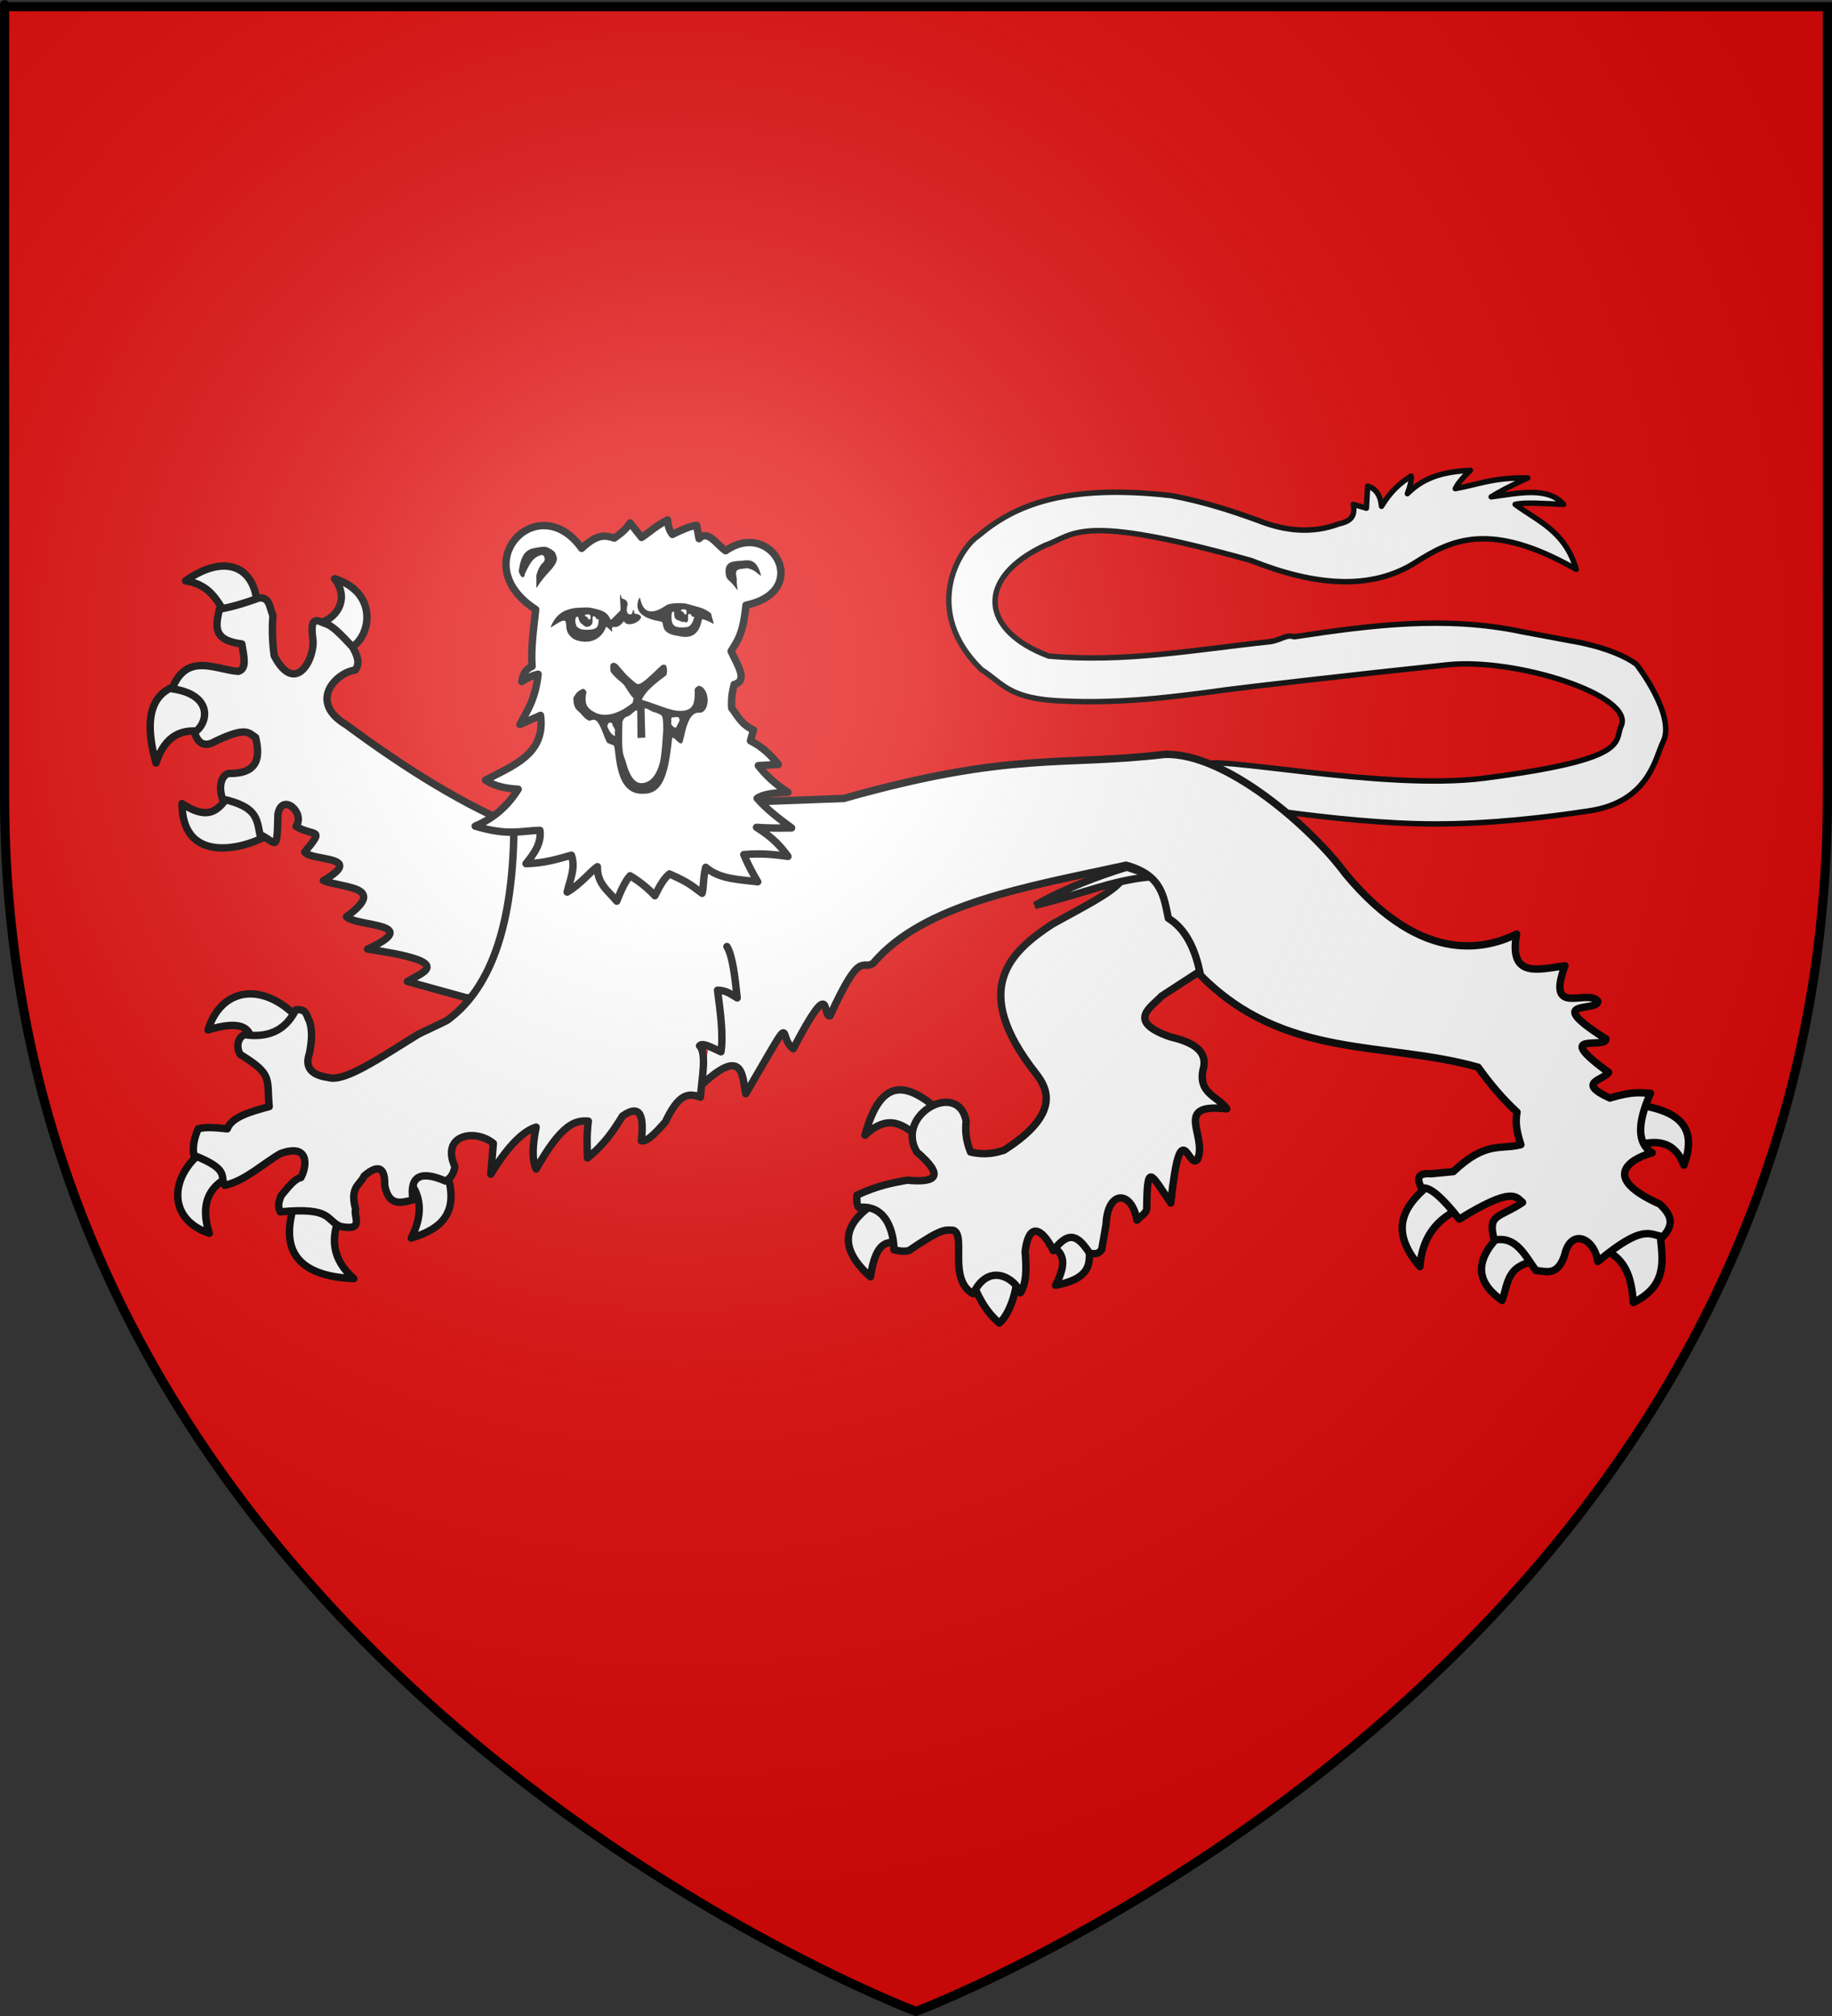 <?xml version="1.0" encoding="UTF-8" standalone="no"?>
<!-- Created with Inkscape (http://www.inkscape.org/) -->
<svg
   xmlns:svg="http://www.w3.org/2000/svg"
   xmlns="http://www.w3.org/2000/svg"
   xmlns:xlink="http://www.w3.org/1999/xlink"
   version="1.0"
   width="600"
   height="660"
   id="svg2">
  <rect width="100%" height="100%" fill="#333333" stroke="none"/>
  <desc
     id="desc4">Flag of Canton of Valais (Wallis)</desc>
  <defs
     id="defs6">
    <linearGradient
       id="linearGradient2893">
      <stop
         style="stop-color:#ffffff;stop-opacity:0.314"
         offset="0"
         id="stop2895" />
      <stop
         style="stop-color:#ffffff;stop-opacity:0.251"
         offset="0.19"
         id="stop2897" />
      <stop
         style="stop-color:#6b6b6b;stop-opacity:0.125"
         offset="0.6"
         id="stop2901" />
      <stop
         style="stop-color:#000000;stop-opacity:0.125"
         offset="1"
         id="stop2899" />
    </linearGradient>
    <linearGradient
       id="linearGradient2885">
      <stop
         style="stop-color:#ffffff;stop-opacity:1"
         offset="0"
         id="stop2887" />
      <stop
         style="stop-color:#ffffff;stop-opacity:1"
         offset="0.229"
         id="stop2891" />
      <stop
         style="stop-color:#000000;stop-opacity:1"
         offset="1"
         id="stop2889" />
    </linearGradient>
    <linearGradient
       id="linearGradient2955">
      <stop
         style="stop-color:#fd0000;stop-opacity:1"
         offset="0"
         id="stop2867" />
      <stop
         style="stop-color:#e77275;stop-opacity:0.659"
         offset="0.5"
         id="stop2873" />
      <stop
         style="stop-color:#000000;stop-opacity:0.323"
         offset="1"
         id="stop2959" />
    </linearGradient>
    <radialGradient
       cx="225.524"
       cy="218.901"
       r="300"
       fx="225.524"
       fy="218.901"
       id="radialGradient2961"
       xlink:href="#linearGradient2955"
       gradientUnits="userSpaceOnUse"
       gradientTransform="matrix(-4.167939e-4,2.183,-1.884,-3.599562e-4,615.597,-289.121)" />
    <polygon
       points="0,-1 0.588,0.809 -0.951,-0.309 0.951,-0.309 -0.588,0.809 0,-1 "
       transform="scale(53,53)"
       id="star" />
    <clipPath
       id="clip">
      <path
         d="M 0,-200 L 0,600 L 300,600 L 300,-200 L 0,-200 z "
         id="path10" />
    </clipPath>
    <radialGradient
       cx="225.524"
       cy="218.901"
       r="300"
       fx="225.524"
       fy="218.901"
       id="radialGradient1911"
       xlink:href="#linearGradient2955"
       gradientUnits="userSpaceOnUse"
       gradientTransform="matrix(-4.167939e-4,2.183,-1.884,-3.599562e-4,615.597,-289.121)" />
    <radialGradient
       cx="225.524"
       cy="218.901"
       r="300"
       fx="225.524"
       fy="218.901"
       id="radialGradient2865"
       xlink:href="#linearGradient2955"
       gradientUnits="userSpaceOnUse"
       gradientTransform="matrix(0,1.749,-1.593,-1.049767e-7,551.788,-191.29)" />
    <radialGradient
       cx="225.524"
       cy="218.901"
       r="300"
       fx="225.524"
       fy="218.901"
       id="radialGradient2871"
       xlink:href="#linearGradient2955"
       gradientUnits="userSpaceOnUse"
       gradientTransform="matrix(0,1.386,-1.323,-5.741131e-8,-158.082,-109.541)" />
    <radialGradient
       cx="221.445"
       cy="226.331"
       r="300"
       fx="221.445"
       fy="226.331"
       id="radialGradient3163"
       xlink:href="#linearGradient2893"
       gradientUnits="userSpaceOnUse"
       gradientTransform="matrix(1.353,0,0,1.349,-77.629,-85.747)" />
  </defs>
  <g
     style="display:inline"
     id="layer3">
    <path
       d="M 300,658.5 C 300,658.5 598.5,546.18 598.5,260.728 C 598.5,-24.723 598.5,2.176 598.5,2.176 L 1.5,2.176 L 1.5,260.728 C 1.5,546.18 300,658.5 300,658.5 z "
       style="opacity:1;fill:#e20909;fill-opacity:1;fill-rule:evenodd;stroke:none;stroke-width:1px;stroke-linecap:butt;stroke-linejoin:miter;stroke-opacity:1"
       id="path2855" />
  </g>
  <g
     id="layer4">
    <g
       id="g6625">
      <path
         d="M 301.128,372.432 C 300.516,372.103 309.842,366.424 308.062,363.913 C 298.241,355.525 288.947,350.834 283.296,371.64 C 291.358,364.138 296.138,368.669 301.128,372.432 z "
         style="color:#000000;fill:#ffffff;fill-opacity:1;fill-rule:nonzero;stroke:#000000;stroke-width:2.422;stroke-linecap:round;stroke-linejoin:round;marker:none;marker-start:none;marker-mid:none;marker-end:none;stroke-miterlimit:4;stroke-dasharray:none;stroke-dashoffset:0;stroke-opacity:1;visibility:visible;display:inline;overflow:visible"
         id="path7195" />
      <path
         d="M 295.976,407.303 C 297.29,408.841 293.985,386.8 287.259,393.434 C 274.866,401.068 275.293,409.312 285.079,418.003 C 286.98,405.085 291.502,406.323 295.976,407.303 z "
         style="color:#000000;fill:#ffffff;fill-opacity:1;fill-rule:nonzero;stroke:#000000;stroke-width:2.422;stroke-linecap:round;stroke-linejoin:round;marker:none;marker-start:none;marker-mid:none;marker-end:none;stroke-miterlimit:4;stroke-dasharray:none;stroke-dashoffset:0;stroke-opacity:1;visibility:visible;display:inline;overflow:visible"
         id="path7197" />
      <path
         d="M 333.225,417.804 C 334.206,415.542 329.712,413.699 325.337,413.467 C 320.963,413.234 316.708,414.613 318.167,418.795 C 321.296,427.493 324.965,431.156 327.281,433.134 C 329.056,431.847 332.474,426.375 333.225,417.804 z "
         style="color:#000000;fill:#ffffff;fill-opacity:1;fill-rule:nonzero;stroke:#000000;stroke-width:2.422;stroke-linecap:round;stroke-linejoin:round;marker:none;marker-start:none;marker-mid:none;marker-end:none;stroke-miterlimit:4;stroke-dasharray:none;stroke-dashoffset:0;stroke-opacity:1;visibility:visible;display:inline;overflow:visible"
         id="path7199" />
      <path
         d="M 356.803,405.916 C 357.327,400.258 340.625,405.716 344.122,407.7 C 347.619,409.684 350.036,412.532 345.707,420.776 C 359.673,418.105 356.278,411.575 356.803,405.916 z "
         style="color:#000000;fill:#ffffff;fill-opacity:1;fill-rule:nonzero;stroke:#000000;stroke-width:2.422;stroke-linecap:round;stroke-linejoin:round;marker:none;marker-start:none;marker-mid:none;marker-end:none;stroke-miterlimit:4;stroke-dasharray:none;stroke-dashoffset:0;stroke-opacity:1;visibility:visible;display:inline;overflow:visible"
         id="path7201" />
      <path
         d="M 400.029,310.252 L 374.08,275.653 L 368.89,284.014 C 369.065,289.93 360.029,294.026 344.527,302.611 C 330.903,311.609 317.535,323.776 339.193,351.337 C 343.037,356.22 347.625,364.583 328.814,376.565 C 326.711,377.199 323.035,378.386 317.858,377.142 C 316.243,373.097 316.123,369.95 316.416,367.05 C 313.952,353.38 293.003,364.897 300.27,377.142 C 309.488,385.04 306.683,387.295 297.099,386.368 C 292.254,387.241 287.387,388.142 280.664,391.269 C 280.581,392.89 280.568,394.441 281.241,395.306 C 291.716,394.076 292.849,406.407 292.774,409.145 C 294.181,409.468 295.524,409.854 297.675,409.433 C 308.357,402.176 309.44,402.564 312.26,402.794 C 316.486,404.329 310.379,418.927 318.723,423.561 C 323.985,412.617 332.885,419.005 334.16,423.232 C 336.3,420.113 336.173,415.051 335.733,409.722 C 337.278,397.888 342.659,404.447 344.96,409.433 C 350.377,402.328 353.263,404.922 356.88,410.298 C 359.458,410.666 359.734,410.272 360.817,409.145 L 362.259,400.784 C 362.723,389.564 370.643,389.549 372.366,399.474 C 373.745,397.984 375.537,397.138 375.559,395.593 C 375.768,380.456 376.685,383.999 383.446,393.832 C 386.714,362.906 389.317,383.798 392.244,379.448 C 395.454,371.725 383.974,361.03 401.759,363.014 C 398.902,358.714 391.82,358.111 394.262,349.175 C 395.178,343.464 389.881,341.008 383.018,339.372 C 368.722,334.281 377.097,329.713 380.423,326.109 L 392.829,318.052 L 400.029,310.252 z "
         style="color:#000000;fill:#ffffff;fill-opacity:1;fill-rule:nonzero;stroke:#000000;stroke-width:2.422;stroke-linecap:round;stroke-linejoin:round;marker:none;marker-start:none;marker-mid:none;marker-end:none;stroke-miterlimit:4;stroke-dasharray:none;stroke-dashoffset:0;stroke-opacity:1;visibility:visible;display:inline;overflow:visible"
         id="path2770" />
      <path
         d="M 401.696,225.811 C 407.187,225.055 442.824,220.926 474.161,217.629 C 496.425,215.287 535.423,227.658 530.943,237.678 C 528.613,242.891 534.43,248.551 485.904,254.787 C 452.59,259.067 394.766,246.456 394.397,250.624 C 393.527,260.471 388.223,263.008 393.647,262.31 C 397.398,261.826 437.026,269.72 469.97,269.741 C 487.963,269.752 505.748,267.683 520.487,265.462 C 540.319,262.475 542.228,247.647 544.654,242.906 C 549.003,234.408 536.123,217.587 535.832,217.379 C 528.151,211.885 514.979,209.904 514.979,209.904 L 498.397,206.799 C 473.318,201.517 448.932,204.683 423.852,208.475 C 421.191,207.49 419.424,209.768 415.405,210.14 C 391.56,212.659 368.336,217.021 343.495,214.784 C 320.689,206.234 319.8,189.059 342.257,178.549 C 352.276,175.042 352.757,167.592 409.745,183.502 C 430.619,191.83 449.058,193.383 463.611,184.121 C 475.43,176.579 488.216,170.438 516.239,186.391 C 512.575,173.89 503.749,170.679 496.22,165.134 C 499.378,164.356 506.078,164.866 512.112,165.134 C 506.806,159.195 497.395,161.475 488.377,162.657 C 490.904,161.116 494.013,159.367 500.348,156.466 C 488.663,156.303 484.135,158.667 476.613,159.974 C 477.285,158.665 478.189,157.193 481.567,153.989 C 473.501,154.418 466.735,155.833 460.928,161.625 C 461.828,159.212 462.364,157.162 462.166,155.846 C 458.823,157.941 455.536,160.656 452.466,165.753 C 452.098,161.977 450.495,159.899 447.926,159.149 C 447.788,161.234 447.651,163.74 447.513,166.372 C 445.532,165.781 444.354,165.457 443.179,165.134 C 444.145,169.645 441.538,170.821 438.432,171.532 C 429.846,174.73 420.944,173.971 411.808,170.293 C 403.226,167.189 394.294,164.26 383.534,162.244 C 348.82,158.352 332.16,165.421 320.38,175.453 C 314.11,179.568 301.729,199.941 321.412,219.207 C 328.471,223.615 330.232,228.935 348.448,229.526 C 367.072,230.387 384.422,228.19 401.696,225.811 z "
         style="color:#000000;fill:#ffffff;fill-opacity:1;fill-rule:nonzero;stroke:#000000;stroke-width:1.784;stroke-linecap:round;stroke-linejoin:round;marker:none;marker-start:none;marker-mid:none;marker-end:none;stroke-miterlimit:4;stroke-dasharray:none;stroke-dashoffset:0;stroke-opacity:1;visibility:visible;display:inline;overflow:visible"
         id="path4530" />
      <path
         d="M 84.314,198.599 C 85.144,200.876 82.856,201.29 75.258,202.832 C 71.462,198.037 69.882,191.564 60.771,190.151 C 73.064,181.421 83.573,184.657 84.314,198.599 z "
         style="color:#000000;fill:#ffffff;fill-opacity:1;fill-rule:nonzero;stroke:#000000;stroke-width:2.422;stroke-linecap:round;stroke-linejoin:round;marker:none;marker-start:none;marker-mid:none;marker-end:none;stroke-miterlimit:4;stroke-dasharray:none;stroke-dashoffset:0;stroke-opacity:1;visibility:visible;display:inline;overflow:visible"
         id="path6302" />
      <path
         d="M 113.497,212.54 C 113.525,217.534 104.121,206.877 103.693,204.239 C 109.859,203.106 114.835,196.437 109.589,189.447 C 125.271,194.359 120.823,210.904 113.497,212.54 z "
         style="color:#000000;fill:#ffffff;fill-opacity:1;fill-rule:nonzero;stroke:#000000;stroke-width:2.422;stroke-linecap:round;stroke-linejoin:round;marker:none;marker-start:none;marker-mid:none;marker-end:none;stroke-miterlimit:4;stroke-dasharray:none;stroke-dashoffset:0;stroke-opacity:1;visibility:visible;display:inline;overflow:visible"
         id="path7189" />
      <path
         d="M 66.937,239.684 C 74.131,241.093 70.809,222.225 60.596,223.834 C 50.384,225.443 46.512,233.393 51.086,249.789 C 54.062,240.651 59.742,238.275 66.937,239.684 z "
         style="color:#000000;fill:#ffffff;fill-opacity:1;fill-rule:nonzero;stroke:#000000;stroke-width:2.422;stroke-linecap:round;stroke-linejoin:round;marker:none;marker-start:none;marker-mid:none;marker-end:none;stroke-miterlimit:4;stroke-dasharray:none;stroke-dashoffset:0;stroke-opacity:1;visibility:visible;display:inline;overflow:visible"
         id="path7191" />
      <path
         d="M 88.335,272.97 C 87.966,262.89 76.158,253.014 75.456,259.894 C 72.138,263.83 69.477,269.653 59.606,263.064 C 59.77,284.781 83.106,276.754 88.335,272.97 z "
         style="color:#000000;fill:#ffffff;fill-opacity:1;fill-rule:nonzero;stroke:#000000;stroke-width:2.422;stroke-linecap:round;stroke-linejoin:round;marker:none;marker-start:none;marker-mid:none;marker-end:none;stroke-miterlimit:4;stroke-dasharray:none;stroke-dashoffset:0;stroke-opacity:1;visibility:visible;display:inline;overflow:visible"
         id="path7193" />
      <path
         d="M 164.634,327.435 L 178.09,280.34 L 169.731,270.758 C 152.671,263.853 133.783,252.381 113.462,237.323 C 100.651,229.697 110.188,220.091 116.316,219.382 C 118.049,217.111 117.014,214.651 115.501,211.839 C 111.343,207.35 108.924,204.984 106.938,204.296 C 104.45,203.502 101.302,200.674 102.453,209.189 C 103.341,215.211 96.889,228.17 89.813,214.693 C 89.135,210.074 89.079,205.057 89.405,201.442 C 88.233,199.216 88.542,195.509 84.92,195.733 C 79.157,197.807 74.917,198.959 71.872,199.403 C 70.682,204.801 69.404,209.595 79.212,210.82 C 79.796,214.66 81.043,219.068 77.988,219.79 C 70.602,219.229 61.066,213.397 56.378,225.499 C 69.649,227.374 68.446,236.565 63.717,239.77 C 64.94,243.711 67.251,244.663 70.649,242.624 C 80.978,237.722 81.408,240.042 83.697,241.401 C 85.385,248.238 84.381,253.409 74.726,253.225 C 72.433,254.07 71.492,257.568 72.892,261.584 C 83.975,264.111 84.087,267.794 85.124,273.205 C 90.451,275.612 90.72,279.978 91.036,266.477 C 92.416,259.344 100.098,266.094 96.948,270.554 C 102.962,274.067 106.588,270.79 99.803,278.913 C 101.758,282.016 120.104,280.004 105.919,288.291 C 112.235,290.807 127.224,290.071 113.462,300.116 C 116.587,303.451 139.084,302.05 120.394,310.717 C 149.487,315.001 138.764,318.078 133.442,321.319 L 152.606,326.619 L 164.634,327.435 z "
         style="color:#000000;fill:#ffffff;fill-opacity:1;fill-rule:nonzero;stroke:#000000;stroke-width:2.422;stroke-linecap:round;stroke-linejoin:round;marker:none;marker-start:none;marker-mid:none;marker-end:none;stroke-miterlimit:4;stroke-dasharray:none;stroke-dashoffset:0;stroke-opacity:1;visibility:visible;display:inline;overflow:visible"
         id="path1883" />
      <path
         d="M 67.135,376.395 C 55.778,384.303 54.227,398.937 68.522,403.737 C 65.57,394.52 68.174,388.519 75.258,385.113"
         style="color:#000000;fill:#ffffff;fill-opacity:1;fill-rule:nonzero;stroke:#000000;stroke-width:2.422;stroke-linecap:round;stroke-linejoin:round;marker:none;marker-start:none;marker-mid:none;marker-end:none;stroke-miterlimit:4;stroke-dasharray:none;stroke-dashoffset:0;stroke-opacity:1;visibility:visible;display:inline;overflow:visible"
         id="path1888" />
      <path
         d="M 96.854,393.038 C 91.146,409.154 97.28,417.803 115.875,418.597 C 108.653,412.239 108.19,405.206 111.516,397.793"
         style="color:#000000;fill:#ffffff;fill-opacity:1;fill-rule:nonzero;stroke:#000000;stroke-width:2.422;stroke-linecap:round;stroke-linejoin:round;marker:none;marker-start:none;marker-mid:none;marker-end:none;stroke-miterlimit:4;stroke-dasharray:none;stroke-dashoffset:0;stroke-opacity:1;visibility:visible;display:inline;overflow:visible"
         id="path1890" />
      <path
         d="M 146.189,383.528 C 150.856,397.401 144.172,402.447 134.698,405.322 C 138.757,397.319 137.757,391.339 133.905,386.5"
         style="color:#000000;fill:#ffffff;fill-opacity:1;fill-rule:nonzero;stroke:#000000;stroke-width:2.422;stroke-linecap:round;stroke-linejoin:round;marker:none;marker-start:none;marker-mid:none;marker-end:none;stroke-miterlimit:4;stroke-dasharray:none;stroke-dashoffset:0;stroke-opacity:1;visibility:visible;display:inline;overflow:visible"
         id="path1892" />
      <path
         d="M 97.845,333.599 C 86.316,321.268 72.522,323.081 68.125,337.165 C 78.749,333.964 81.739,336.387 82.391,340.533"
         style="color:#000000;fill:#ffffff;fill-opacity:1;fill-rule:nonzero;stroke:#000000;stroke-width:2.422;stroke-linecap:round;stroke-linejoin:round;marker:none;marker-start:none;marker-mid:none;marker-end:none;stroke-miterlimit:4;stroke-dasharray:none;stroke-dashoffset:0;stroke-opacity:1;visibility:visible;display:inline;overflow:visible"
         id="path1894" />
      <path
         d="M 469.381,386.792 C 460.338,393.976 454.152,401.953 465.038,414.672 C 465.746,405.217 470.448,398.957 478.628,395.479"
         style="color:#000000;fill:#ffffff;fill-opacity:1;fill-rule:nonzero;stroke:#000000;stroke-width:2.422;stroke-linecap:round;stroke-linejoin:round;marker:none;marker-start:none;marker-mid:none;marker-end:none;stroke-miterlimit:4;stroke-dasharray:none;stroke-dashoffset:0;stroke-opacity:1;visibility:visible;display:inline;overflow:visible"
         id="path2791" />
      <path
         d="M 491.937,403.604 C 483.741,411.495 482.227,418.969 491.937,425.74 C 494.025,420.464 493.08,413.788 504.266,412.711"
         style="color:#000000;fill:#ffffff;fill-opacity:1;fill-rule:nonzero;stroke:#000000;stroke-width:2.422;stroke-linecap:round;stroke-linejoin:round;marker:none;marker-start:none;marker-mid:none;marker-end:none;stroke-miterlimit:4;stroke-dasharray:none;stroke-dashoffset:0;stroke-opacity:1;visibility:visible;display:inline;overflow:visible"
         id="path2793" />
      <path
         d="M 525.001,408.928 C 532.966,412.208 534.343,419.113 534.948,426.441 C 547.587,420.198 543.973,410.442 543.494,401.363"
         style="color:#000000;fill:#ffffff;fill-opacity:1;fill-rule:nonzero;stroke:#000000;stroke-width:2.422;stroke-linecap:round;stroke-linejoin:round;marker:none;marker-start:none;marker-mid:none;marker-end:none;stroke-miterlimit:4;stroke-dasharray:none;stroke-dashoffset:0;stroke-opacity:1;visibility:visible;display:inline;overflow:visible"
         id="path2795" />
      <path
         d="M 536.489,374.884 C 543.307,372.94 548.761,374.097 551.48,381.469 C 556.465,368.157 548.585,363.515 536.489,361.715"
         style="color:#000000;fill:#ffffff;fill-opacity:1;fill-rule:nonzero;stroke:#000000;stroke-width:2.422;stroke-linecap:round;stroke-linejoin:round;marker:none;marker-start:none;marker-mid:none;marker-end:none;stroke-miterlimit:4;stroke-dasharray:none;stroke-dashoffset:0;stroke-opacity:1;visibility:visible;display:inline;overflow:visible"
         id="path2797" />
      <path
         d="M 229.814,355.174 C 243.704,342.2 243.062,352.556 244.24,358.072 C 261.386,328.897 254.19,339.101 259.792,343.361 C 272.917,318.316 269.125,333.106 271.84,332.574 C 281.985,310.26 282.321,317.888 285.99,315.341 C 302.631,295.727 336.681,290.283 368.789,283.259 C 380.769,286.513 381.128,293.774 382.659,300.631 C 388.087,303.955 391.475,310.338 393.167,319.264 C 420.711,347.117 453.566,340.748 484.092,349.386 C 487.841,354.623 491.973,359.605 496.841,364.096 C 496.108,367.876 496.992,371.333 498.102,374.744 C 491.281,376.524 486.836,373.354 475.966,383.57 L 468.681,384.271 C 463.938,383.891 464.033,386.074 465.598,389.034 C 468.092,388.155 472.449,392.166 477.927,399.121 C 495.601,388.213 496.475,391.891 498.662,393.657 C 490.945,398.851 487.002,397.25 489.415,405.986 C 496.576,404.567 499.4,410.954 503.005,415.933 C 506.419,416.199 510.047,417.891 512.392,411.03 C 514.308,402.086 522.017,404.919 523.32,412.991 C 538.36,400.488 540.209,404.253 544.615,404.865 C 548.874,400.399 546.752,397.209 543.634,394.218 C 521.616,384.361 537.112,378.384 541.112,377.406 C 536.14,374.36 536.185,367.702 540.552,357.932 C 537.331,357.791 535.089,357.123 527.242,359.473 C 515.872,354.307 525.465,353.554 526.822,351.067 C 507.785,337.194 526.042,343.662 525.982,340.139 C 504.752,326.656 523.198,331.505 523.32,327.81 C 520.021,323.404 506.184,333.351 512.532,316.182 C 504.066,317.253 494.036,320.543 496.701,305.815 C 488.232,309.896 466.681,317.434 440.661,286.061 C 429.873,271.35 401.556,246.268 381.398,246.973 C 347.906,250.957 331.346,245.825 276.323,261.403 L 189.181,264.625 L 168.306,266.447 C 168.759,305.187 159.387,324.59 146.547,333.965 C 145.913,334.428 137.572,338.239 136.915,338.644 C 124.117,346.527 112.788,354.378 107.503,352.748 C 101.495,351.912 99.879,349.099 101.338,344.903 C 102.038,341.214 102.484,337.575 101.338,334.255 C 100.345,332.665 100.599,330.139 96.855,330.612 C 93.276,337.776 87.353,339.781 80.043,338.738 C 78.222,339.538 77.07,342.188 78.642,345.183 C 89.539,351.849 87.282,353.001 88.169,362.275 C 82.007,363.971 75.86,365.675 74.439,369.56 C 71.052,369.242 67.58,368.798 64.912,369.56 C 63.579,372.629 62.979,375.551 63.511,378.246 C 75.455,382.946 71.872,385.057 73.599,388.053 C 80.324,386.56 85.758,381.195 91.812,377.686 C 101.288,374.138 100.681,381.671 98.536,385.532 C 96.388,385.916 94.24,388.898 92.092,391.416 C 90.795,394.394 91.281,395.589 91.812,396.74 C 108.792,395.137 106.613,399.388 111.426,401.503 C 119.601,403.177 115.666,398.246 116.469,395.899 C 114.471,388.445 117.907,388.055 119.271,384.971 C 121.818,382.843 126.206,379.902 125.996,388.053 C 127.361,395.038 131.331,393.837 135.243,392.817 C 134.015,384.592 138.16,383.306 145.89,386.652 C 147.401,385.87 148.579,384.533 148.972,381.889 C 144.311,371.569 155.523,369.354 161.581,374.324 L 160.741,384.411 C 166.706,374.501 171.864,370.079 175.591,369 C 174.375,374.967 174.195,379.749 175.591,382.73 C 184.111,367.623 188.572,366.72 192.684,367.038 C 192.038,372.434 192.354,375.428 192.403,379.087 C 197.881,374.746 200.985,370.066 203.892,365.357 C 210.138,361.006 210.853,365.972 210.056,373.483 C 211.738,373.822 214.05,371.684 217.902,367.319 C 222.318,357.977 225.438,357.731 229.39,359.193 C 229.789,353.463 231.591,344.932 229.11,342.381 C 230.094,341.143 233.375,343.122 236.115,344.342 C 236.953,339.072 235.98,331.628 234.994,324.168 C 237.944,324.206 239.546,325.593 241.438,326.69 C 240.7,319.684 239.913,312.856 238.076,309.878"
         style="color:#000000;fill:#ffffff;fill-opacity:1;fill-rule:nonzero;stroke:#000000;stroke-width:2.422;stroke-linecap:round;stroke-linejoin:round;marker:none;marker-start:none;marker-mid:none;marker-end:none;stroke-miterlimit:4;stroke-dashoffset:0;stroke-opacity:1;visibility:visible;display:inline;overflow:visible"
         id="path13442" />
      <path
         d="M 169.7,258.375 C 166.415,263.632 161.905,267.818 155.633,270.461 C 166.694,273.777 170.547,271.944 176.833,271.848 C 177.406,275.946 175.015,279.384 172.276,282.745 C 178.497,282.582 182.716,281.216 187.136,279.972 C 188.612,284 186.699,288.029 185.749,292.058 C 190.399,289.273 193.176,285.452 195.655,283.736 C 195.548,289.444 199.332,291.746 201.996,295.03 C 203.312,291.709 204.67,288.555 206.354,286.708 C 209.671,288.685 212.28,290.897 214.478,293.246 C 215.913,290.269 217.427,287.608 219.233,286.114 C 226.208,289.125 227.165,290.502 229.932,292.454 C 230.53,290.548 230.202,287.69 231.121,283.934 C 235.74,287.906 242.124,287.905 248.16,288.689 C 246.476,285.882 244.914,282.953 243.603,279.774 C 249.633,279.246 253.863,279.799 258.067,280.368 C 255.891,277.338 253.259,274.257 247.764,270.858 C 252.1,271.176 255.641,271.098 259.255,271.056 C 255.383,268.143 251.474,265.342 247.962,261.347 C 250.576,259.681 254.369,259.587 258.067,259.366 C 253.789,256.668 250.774,253.718 248.358,250.648 L 254.897,250.252 C 252.568,247.392 249.957,244.646 245.783,242.525 L 246.773,238.958 C 242.709,237.143 241.641,234.329 239.64,231.826 C 239.434,228.544 239.905,226.279 240.433,224.099 C 245.126,222.846 241.489,217.647 239.442,213.201 C 241.4,209.785 243.333,208.062 244.304,198.129 C 266.064,193.605 252.856,169.681 237.659,180.312 C 234.753,178.351 231.847,173.269 228.941,176.349 L 228.149,171.99 C 226.339,172.149 223.524,173.313 220.224,174.962 C 218.986,173.377 218.776,171.792 218.639,170.207 C 214.634,172.289 212.728,174.236 210.119,175.953 L 206.354,171.198 C 205.508,172.475 204.607,173.777 201.203,176.151 C 198.49,175.322 195.77,174.512 190.504,179.519 C 176.269,159.538 152.1,184.414 175.446,199.53 C 174.794,205.738 173.85,211.947 174.257,218.155 C 171.661,219.315 171.303,221.221 170.889,223.108 C 172.672,222.041 174.455,221.061 176.238,220.73 C 175.315,229.122 172.636,232.684 170.294,237.175 L 177.031,234.203 C 178.729,246.923 168.064,250.575 159.001,255.403 C 162.125,257.499 165.835,258.132 169.7,258.375 z "
         style="color:#000000;fill:#ffffff;fill-opacity:1;fill-rule:nonzero;stroke:#000000;stroke-width:2.422;stroke-linecap:round;stroke-linejoin:round;marker:none;marker-start:none;marker-mid:none;marker-end:none;stroke-miterlimit:4;stroke-dasharray:none;stroke-dashoffset:0;stroke-opacity:1;visibility:visible;display:inline;overflow:visible"
         id="path12555" />
      <path
         d="M 188.167,199.068 C 184.658,199.687 182.227,200.944 180.406,205.107 C 179.861,206.355 184.726,201.807 185.289,203.617 C 185.515,204.345 185.283,206.308 186.226,207.588 C 187.293,209.036 188.302,209.649 190.477,209.987 C 195.186,210.717 197.815,207.497 198.461,205.186 C 199.263,205.493 200.147,206.709 200.489,206.868 C 200.651,206.944 200.003,205.126 200.97,205.261 C 203.405,205.601 204.186,202.87 204.492,203.539 C 205.281,205.266 209.236,204.041 209.929,202.236 C 210.178,201.589 209.161,201.044 208.044,200.91 C 207.448,200.838 207.816,199.736 207.571,199.723 C 206.919,199.69 207.479,201.752 205.834,200.974 C 204.949,200.556 205.388,198.565 205.391,198.451 C 205.779,197.891 205.561,196.396 204.085,196.071 C 203.06,195.844 203.596,194.374 203.109,194.79 C 202.881,194.985 203.419,199.658 203.156,199.905 C 201.763,201.209 200.076,203.13 199.983,202.9 C 198.893,200.225 197.033,199.717 193.432,198.971 C 192.329,198.743 189.371,198.96 188.167,199.068 z "
         style="color:#000000;fill:#000000;fill-opacity:1;fill-rule:nonzero;stroke:none;stroke-width:3;stroke-linecap:round;stroke-linejoin:round;marker:none;stroke-miterlimit:4;stroke-dasharray:none;stroke-dashoffset:0;stroke-opacity:1;visibility:visible;display:inline;overflow:visible"
         id="path9033" />
      <path
         d="M 218.481,197.978 C 209.375,204.436 210.003,194.422 209.383,195.746 C 206.351,202.225 215.274,203.188 216.593,203.518 C 217.333,203.703 216.836,205.02 217.779,206.3 C 218.846,207.748 220.999,208.03 223.168,208.402 C 228.313,209.282 229.436,205.149 229.915,202.71 C 230.792,202.755 233.343,203.959 233.626,204.243 C 234.099,204.716 232.917,201.547 232.931,200.878 C 230.469,198.886 228.918,198.849 224.984,197.683 C 223.904,197.363 220.131,197.326 218.481,197.978 z "
         style="color:#000000;fill:#000000;fill-opacity:1;fill-rule:nonzero;stroke:none;stroke-width:3;stroke-linecap:round;stroke-linejoin:round;marker:none;stroke-miterlimit:4;stroke-dasharray:none;stroke-dashoffset:0;stroke-opacity:1;visibility:visible;display:inline;overflow:visible"
         id="path10809" />
      <path
         d="M 188.729,202.036 C 188.386,202.206 188.366,203.646 188.494,204.008 C 188.981,205.456 188.663,204.893 189.521,205.602 C 190.38,206.312 192.688,206.235 193.661,206.089 C 195.607,205.797 196.038,205.103 196.05,202.888 C 196.058,202.453 195.337,202.945 195.261,202.517 C 195.206,202.214 194.822,201.545 194.241,201.811 C 193.845,201.992 194.223,203.468 193.975,204.052 C 193.484,205.207 192.555,205.144 191.995,205.228 C 191.714,205.27 190.625,204.319 190.218,203.983 C 189.007,202.575 189.857,201.475 188.729,202.036 z "
         style="color:#000000;fill:#ffffff;fill-opacity:1;fill-rule:nonzero;stroke:none;stroke-width:3;stroke-linecap:round;stroke-linejoin:round;marker:none;stroke-miterlimit:4;stroke-dasharray:none;stroke-dashoffset:0;stroke-opacity:1;visibility:visible;display:inline;overflow:visible"
         id="path10811" />
      <path
         d="M 220.133,200.451 C 219.818,200.67 219.918,203.101 220.046,203.463 C 220.534,204.911 220.123,203.946 220.826,204.81 C 221.298,205.39 223.313,205.549 224.966,205.296 C 225.957,205.145 226.846,204.158 227.355,202.096 C 227.363,201.66 226.642,202.153 226.565,201.724 C 226.511,201.421 226.127,200.753 225.546,201.018 C 225.15,201.199 225.485,202.659 225.279,203.259 C 224.934,204.269 224.374,203.391 223.696,203.593 C 223.424,203.674 222.625,203.236 222.117,203.091 C 219.788,202.431 221.652,199.389 220.133,200.451 z "
         style="color:#000000;fill:#ffffff;fill-opacity:1;fill-rule:nonzero;stroke:none;stroke-width:3;stroke-linecap:round;stroke-linejoin:round;marker:none;stroke-miterlimit:4;stroke-dasharray:none;stroke-dashoffset:0;stroke-opacity:1;visibility:visible;display:inline;overflow:visible"
         id="path11709" />
      <path
         d="M 191.6,201.335 C 191.563,201.477 191.595,201.639 191.711,201.728 C 192.372,201.919 192.59,202.302 192.745,202.812 C 192.745,202.812 193.258,202.78 193.258,202.78 C 193.918,201.065 192.664,200.874 191.6,201.335 z "
         style="color:#000000;fill:#ffffff;fill-opacity:1;fill-rule:nonzero;stroke:none;stroke-width:1;stroke-linecap:round;stroke-linejoin:round;marker:none;stroke-miterlimit:4;stroke-dasharray:none;stroke-dashoffset:0;stroke-opacity:1;visibility:visible;display:inline;overflow:visible"
         id="path11711" />
      <path
         d="M 223.052,199.689 C 223.016,199.83 223.047,199.993 223.163,200.081 C 223.824,200.273 224.043,200.656 224.197,201.166 C 224.197,201.166 224.71,201.134 224.71,201.134 C 225.37,199.419 224.116,199.228 223.052,199.689 z "
         style="color:#000000;fill:#ffffff;fill-opacity:1;fill-rule:nonzero;stroke:none;stroke-width:1;stroke-linecap:round;stroke-linejoin:round;marker:none;stroke-miterlimit:4;stroke-dasharray:none;stroke-dashoffset:0;stroke-opacity:1;visibility:visible;display:inline;overflow:visible"
         id="path12602" />
      <path
         d="M 178.466,178.997 C 177.59,178.962 176.838,179.122 175.819,179.286 C 173.421,179.671 170.866,180.163 169.986,186.473 C 169.623,187.037 170.64,189.148 171.293,188.993 C 171.866,188.856 171.724,188.21 172.014,187.616 C 172.992,185.616 173.606,184.443 174.34,183.554 C 175.268,182.431 176.652,181.811 177.453,181.7 C 178.231,181.592 178.922,183.312 177.893,184.158 C 176.815,185.043 175.896,187.07 175.583,188.822 C 175.881,189.358 175.475,192.882 175.774,192.407 C 178.504,188.062 180.516,186.991 181.849,184.615 C 182.782,182.952 182.343,182.388 181.848,181.052 C 181.564,180.286 179.342,179.032 178.466,178.997 z "
         style="color:#000000;fill:#000000;fill-opacity:1;fill-rule:nonzero;stroke:none;stroke-width:3;stroke-linecap:round;stroke-linejoin:round;marker:none;stroke-miterlimit:4;stroke-dasharray:none;stroke-dashoffset:0;stroke-opacity:1;visibility:visible;display:inline;overflow:visible"
         id="path14402" />
      <path
         d="M 243.195,183.546 C 245.191,183.304 247.939,182.851 249.275,188.553 C 247.539,187.486 247.702,186.835 244.872,186.031 C 243.286,186.227 241.191,186.113 241.071,187.377 C 240.997,188.15 241.194,188.503 241.35,189.961 C 241.052,190.497 241.778,193.61 241.457,193.15 C 238.783,189.316 237.904,190.271 237.66,187.686 C 237.246,183.297 240.78,183.837 243.195,183.546 z "
         style="color:#000000;fill:#000000;fill-opacity:1;fill-rule:nonzero;stroke:none;stroke-width:3;stroke-linecap:round;stroke-linejoin:round;marker:none;stroke-miterlimit:4;stroke-dasharray:none;stroke-dashoffset:0;stroke-opacity:1;visibility:visible;display:inline;overflow:visible"
         id="path14408" />
      <path
         d="M 200.894,216.965 C 200.491,217.019 200.142,217.271 199.964,217.636 C 199.786,218.002 199.874,219.693 200.081,220.043 C 202.08,222.644 203.767,223.245 204.703,224.71 C 205.625,226.153 207.582,229.513 209.005,229.536 C 209.269,229.541 209.785,231.23 209.793,230.968 C 209.881,228.088 212.506,225.226 218.091,221.169 C 218.632,220.776 218.567,218.188 218.023,217.798 C 217.48,217.408 216.816,217.613 216.333,218.075 C 213.106,221.167 210.839,223.379 209.446,223.878 C 208.483,224.222 207.944,223.364 206.752,222.373 C 205.105,221.004 204.711,220.449 202.62,218.016 C 202.381,217.567 201.397,216.895 200.894,216.965 L 200.894,216.965 z "
         style="color:#000000;fill:#000000;fill-opacity:1;fill-rule:nonzero;stroke:none;stroke-width:3;stroke-linecap:round;stroke-linejoin:round;marker:none;stroke-miterlimit:4;stroke-dasharray:none;stroke-dashoffset:0;stroke-opacity:1;visibility:visible;display:inline;overflow:visible"
         id="path17069" />
      <path
         d="M 229.031,224.506 C 228.372,224.559 227.457,225.272 227.501,225.932 C 227.644,228.745 227.303,230.495 226.525,231.396 C 225.747,232.296 224.609,232.71 222.918,232.733 C 219.535,232.778 215.328,230.618 210.488,229.184 C 207.031,227.911 207.591,228.612 207.179,230.1 C 201.43,234.731 197.361,234.319 195.357,233.492 C 194.38,233.089 193.033,232.253 192.4,231.303 C 191.668,230.205 191.645,228.513 192.064,226.653 C 192.156,226.204 191.2,225.328 190.788,225.527 C 188.703,226.535 188.654,227.093 187.776,228.477 C 187.798,231.558 188.714,232.255 189.589,233.01 C 190.786,234.043 191.276,235.206 192.908,235.948 C 193.285,236.119 194.644,234.86 195.794,236.488 C 197.113,238.356 197.849,241.387 198.794,243.053 C 198.968,243.359 201.031,243.98 201.089,244.111 C 201.909,245.964 201.185,260.351 210.701,259.861 C 217.004,259.942 218.891,253.667 220.083,241.971 C 220.28,240.029 222.857,244.957 223.573,242.86 C 224.316,240.686 225.124,233.058 228.927,233.335 C 232.525,233.597 232.872,225.633 229.031,224.506 z "
         style="color:#000000;fill:#000000;fill-opacity:1;fill-rule:nonzero;stroke:none;stroke-width:3;stroke-linecap:round;stroke-linejoin:round;marker:none;stroke-miterlimit:4;stroke-dasharray:none;stroke-dashoffset:0;stroke-opacity:1;visibility:visible;display:inline;overflow:visible"
         id="path17071" />
      <path
         d="M 214.496,233.191 C 213.613,233.258 211.291,231.267 211.095,232.13 L 211.343,241.484 L 208.787,241.593 L 208.696,232.839 C 208.48,231.746 206.675,234.303 205.581,234.519 C 204.488,234.735 203.627,236.044 203.843,237.138 C 203.726,240.045 203.611,244.114 204.082,246.797 L 204.983,249.525 C 205.325,250.544 206.617,256.304 209.942,256.384 C 212.486,256.445 214.965,254.443 216.171,249.386 C 216.753,246.949 217.032,241.707 217.16,239.751 C 217.316,239.121 217.209,234.888 216.789,234.393 C 216.37,233.898 215.292,233.487 214.496,233.191 z "
         style="color:#000000;fill:#ffffff;fill-opacity:1;fill-rule:nonzero;stroke:none;stroke-width:5;stroke-linecap:round;stroke-linejoin:round;marker:none;stroke-miterlimit:4;stroke-dasharray:none;stroke-dashoffset:0;stroke-opacity:1;visibility:visible;display:inline;overflow:visible"
         id="path17966" />
      <path
         d="M 198.894,237.825 C 199.577,239.339 199.898,240.071 201.237,240.93 C 201.702,240.986 201.168,239.827 201.417,239.431 C 201.666,239.034 200.872,237.835 200.619,237.441 L 200.519,236.791 C 199.523,236.22 199.062,236.761 198.894,237.825 z "
         style="color:#000000;fill:#ffffff;fill-opacity:1;fill-rule:nonzero;stroke:none;stroke-width:3;stroke-linecap:round;stroke-linejoin:round;marker:none;stroke-miterlimit:4;stroke-dasharray:none;stroke-dashoffset:0;stroke-opacity:1;visibility:visible;display:inline;overflow:visible"
         id="path18857" />
      <path
         d="M 219.846,235.084 L 219.89,236.239 C 219.722,236.658 219.801,237.135 220.094,237.478 C 220.387,237.821 220.945,238.319 221.385,238.217 L 222.489,236.113 C 222.629,235.722 222.559,235.286 222.303,234.958 C 222.047,234.63 221.542,234.754 221.128,234.796 C 220.509,234.86 220.192,234.74 219.846,235.084 z "
         style="color:#000000;fill:#ffffff;fill-opacity:1;fill-rule:nonzero;stroke:none;stroke-width:3;stroke-linecap:round;stroke-linejoin:round;marker:none;stroke-miterlimit:4;stroke-dasharray:none;stroke-dashoffset:0;stroke-opacity:1;visibility:visible;display:inline;overflow:visible"
         id="path18859" />
      <path
         d="M 375.869,287.136 C 373.209,285.033 374.613,285.798 369.037,283.888 C 360.042,286.655 348.642,290.874 338.955,296.41 C 356.253,292.132 363.414,288.52 375.869,287.136 z "
         style="fill:#ffffff;fill-opacity:1;fill-rule:evenodd;stroke:#000000;stroke-width:2.422;stroke-linecap:butt;stroke-linejoin:miter;stroke-opacity:1"
         id="path1917" />
    </g>
  </g>
  <g
     id="layer2">
    <path
       d="M 300,658.5 C 300,658.5 598.5,546.18 598.5,260.728 C 598.5,-24.723 598.5,2.176 598.5,2.176 L 1.5,2.176 L 1.5,260.728 C 1.5,546.18 300,658.5 300,658.5 z "
       style="opacity:1;fill:url(#radialGradient3163);fill-opacity:1;fill-rule:evenodd;stroke:none;stroke-width:1px;stroke-linecap:butt;stroke-linejoin:miter;stroke-opacity:1"
       id="path2875" />
  </g>
  <g
     id="layer1">
    <path
       d="M 300,658.5 C 300,658.5 1.5,546.18 1.5,260.728 C 1.5,-24.723 1.5,2.176 1.5,2.176 L 598.5,2.176 L 598.5,260.728 C 598.5,546.18 300,658.5 300,658.5 z "
       style="opacity:1;fill:none;fill-opacity:1;fill-rule:evenodd;stroke:#000000;stroke-width:3;stroke-linecap:butt;stroke-linejoin:miter;stroke-miterlimit:4;stroke-dasharray:none;stroke-opacity:1"
       id="path1411" />
  </g>
</svg>
